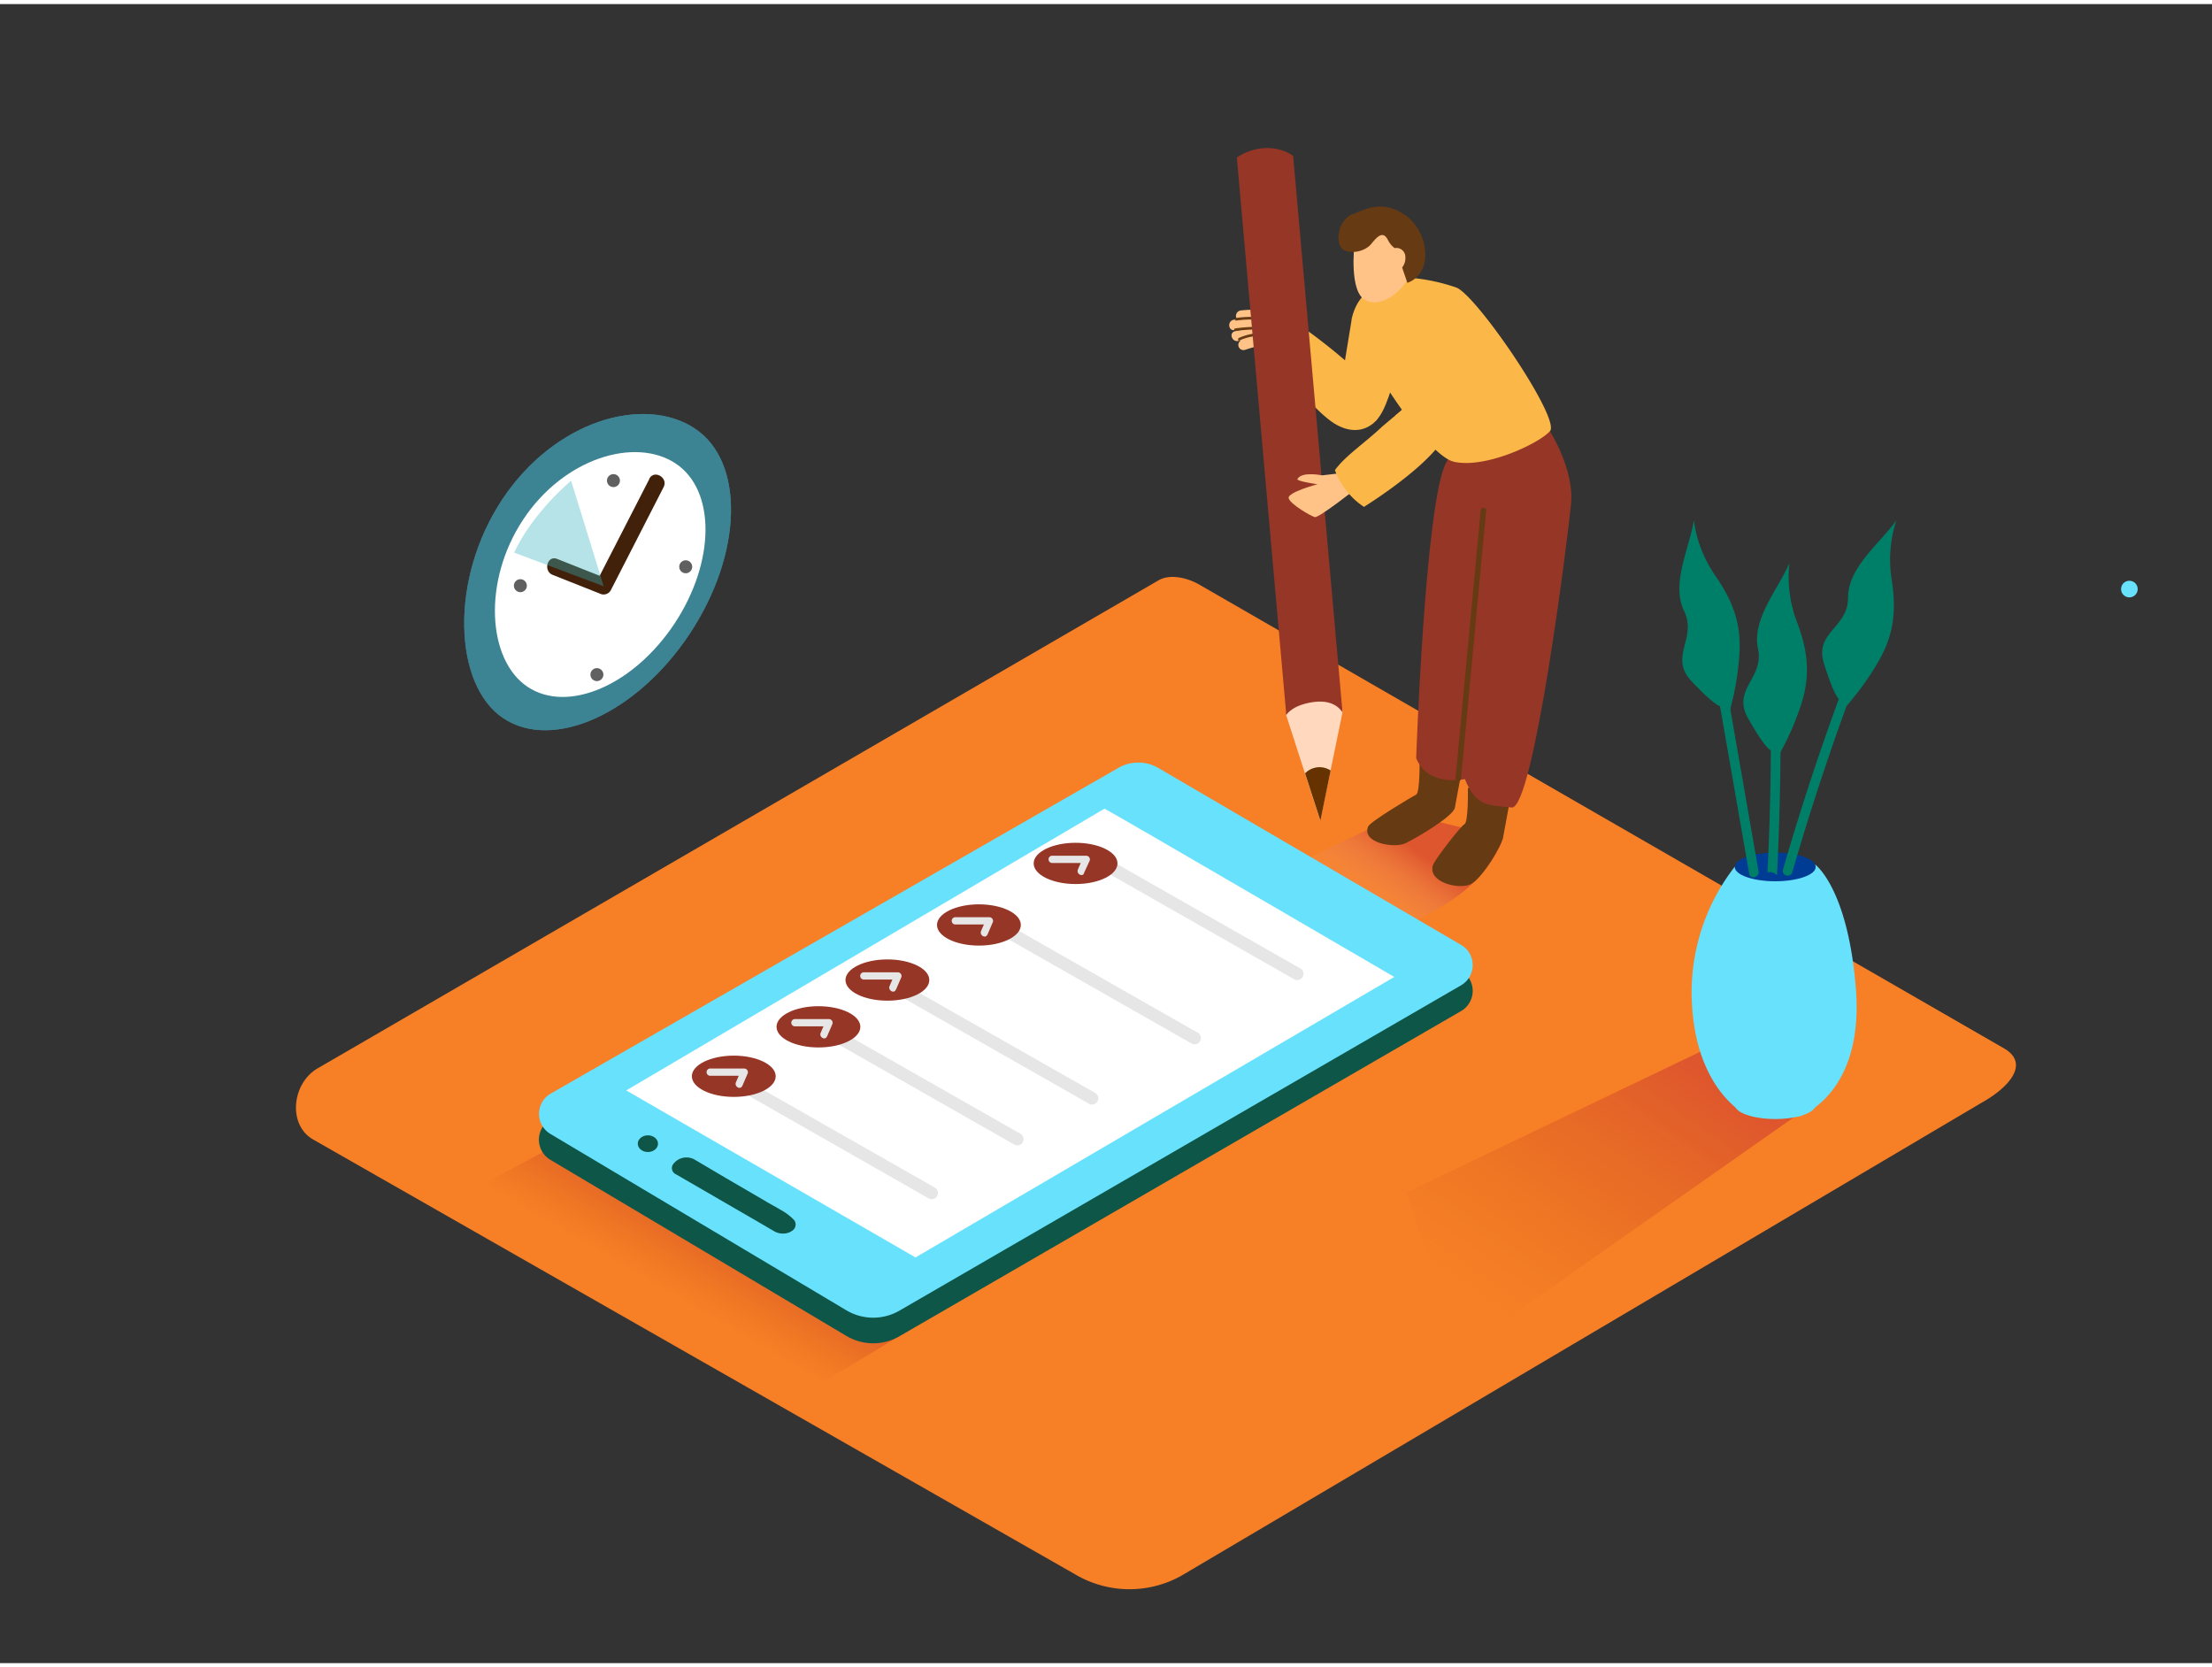 <svg id="Layer_2" data-name="Layer 2" xmlns="http://www.w3.org/2000/svg" xmlns:xlink="http://www.w3.org/1999/xlink" viewBox="0 0 400 300" width="406" height="306" class="illustration"><rect x="0" y="0" width="400" height="300" fill="#333333" stroke="none"/><defs><linearGradient id="linear-gradient" x1="130.11" y1="238.5" x2="138.51" y2="224.09" gradientUnits="userSpaceOnUse"><stop offset="0" stop-color="#aa4200" stop-opacity="0"></stop><stop offset="0.98" stop-color="#aa003d"></stop></linearGradient><linearGradient id="linear-gradient-2" x1="244.92" y1="163.87" x2="254.01" y2="151.17" gradientUnits="userSpaceOnUse"><stop offset="0" stop-color="#fff" stop-opacity="0"></stop><stop offset="0.98" stop-color="#aa003d"></stop></linearGradient><linearGradient id="linear-gradient-3" x1="271.19" y1="236.17" x2="304.23" y2="189.61" xlink:href="#linear-gradient"></linearGradient></defs><title>HA</title><path d="M213.64,284.19,358.5,198.57c4.61-2.59,8.57-6.84,4.07-9.63L217.19,105.16c-2.18-1.35-5.49-2.24-7.71-.95L57.42,192.46c-4.61,2.68-5.44,10.16-.82,12.84l138,78.75A19.26,19.26,0,0,0,213.64,284.19Z" fill="#f77f26"></path><path d="M146.17,250.58c10.3-5.55,46.39-28.38,56.62-34.06l-72.54-26.07L83.77,215.31C94.55,221,131.25,241.35,146.17,250.58Z" opacity="0.32" fill="url(#linear-gradient)"></path><path d="M253.05,146.2c-5,3.09-17,8.16-21.73,11,4.84,2.67,13.68,9.61,17,11.65,3.22-1.74,19.14-5.66,23.51-18.16Z" opacity="0.32" fill="url(#linear-gradient-2)"></path><path d="M99.61,201.66l102.62-58.88a7.19,7.19,0,0,1,7.21,0l54.77,32a4.23,4.23,0,0,1,0,7.31L162.65,240.89a9.48,9.48,0,0,1-9.6-.06L99.55,209A4.23,4.23,0,0,1,99.61,201.66Z" fill="#0e5648"></path><path d="M99.61,197l102.62-58.88a7.19,7.19,0,0,1,7.21,0l54.77,32a4.23,4.23,0,0,1,0,7.31L162.65,236.26a9.48,9.48,0,0,1-9.6-.06l-53.5-31.88A4.23,4.23,0,0,1,99.61,197Z" fill="#68e1fd"></path><path d="M199.73,145.49c.57.19,52.4,30.43,52.4,30.43l-86.58,50.72-52.31-30.2Z" fill="#fff"></path><path d="M143.21,221.84a1.34,1.34,0,0,0,.41-1.94,9.81,9.81,0,0,0-2.52-1.9c-.88-.55-1.81-1-2.71-1.56l-7-4.08L125.7,209a3,3,0,0,0-2.54-.28,3,3,0,0,0-1.48,1.13,1.22,1.22,0,0,0,.56,1.76l10.54,6.1,4.54,2.63,2.63,1.54a3.18,3.18,0,0,0,2.68.27A2.31,2.31,0,0,0,143.21,221.84Z" fill="#0e5648"></path><ellipse cx="117.16" cy="206.07" rx="1.83" ry="1.51" fill="#0e5648"></ellipse><path d="M385.06,107.28a1.5,1.5,0,0,0,0-3,1.5,1.5,0,0,0,0,3Z" fill="#68e1fd"></path><path d="M265.44,141.77s.12,6.14-.61,6.52-5.37,6.42-5.69,7.37c-1.07,3.15,4.75,4.54,6.84,3.47s5.59-7,5.83-8.47,2-10.68,2-10.68" fill="#663a12"></path><path d="M256.7,136.42s.12,6.14-.61,6.52-8.31,4.87-8.69,5.79c-1.21,2.93,4.69,4,6.78,3s8.65-4.9,8.9-6.4,2-10.68,2-10.68" fill="#663a12"></path><path d="M280.29,77.26s4.4,6.9,3.81,13.09-6.78,55.43-10.76,54.93-6.36.07-8.44-5.14c0,0-6.68,1.52-8.81-3.79,0,0,1.61-46.19,5.41-53.44S280.29,77.26,280.29,77.26Z" fill="#963626"></path><path d="M223.32,59.16a21.06,21.06,0,0,1,3.38-.56,18.84,18.84,0,0,0-3.45.35c-1.19.19-1.33-1.67-.14-1.87l.59-.09a1,1,0,0,1,.61-1.58,18.35,18.35,0,0,1,7.74.71,15.58,15.58,0,0,1,.05-2.84.83.83,0,0,1,.19-.44,1,1,0,0,1,1.85.25c.26,1.5.18,3,.44,4.52a5.89,5.89,0,0,0,.2.79q1.73,1.8,3.41,3.64c.79.87-.66,1.9-1.47,1.13a1.1,1.1,0,0,1-.5.41l.14.18a.84.84,0,0,1,.1.84l.13.13c.86.84-.34,2.28-1.2,1.43l-.3-.3a.75.75,0,0,1-1.1-.3,8.81,8.81,0,0,0-2.9-2.89l-.37-.25a11.85,11.85,0,0,0-3.15-.61c-.8.2-1.59.44-2.37.69a.93.93,0,0,1-.73-1.71l-.51.11C222.8,61.22,222.15,59.46,223.32,59.16Z" fill="#ffc388"></path><path d="M223.55,56.75a20.7,20.7,0,0,1,3.72-.17c.3,0,.34.49,0,.48a20.7,20.7,0,0,0-3.72.17C223.28,57.27,223.24,56.79,223.55,56.75Z" fill="#663a12"></path><path d="M223.37,58.65a25.65,25.65,0,0,1,4-.28c.3,0,.34.48,0,.48a25.64,25.64,0,0,0-4,.28C223.1,59.17,223.07,58.69,223.37,58.65Z" fill="#663a12"></path><path d="M228.65,59.27a4.87,4.87,0,0,1,4.3.82c.26.17-.05.53-.31.37a4.35,4.35,0,0,0-3.83-.73A.24.24,0,0,1,228.65,59.27Z" fill="#663a12"></path><path d="M227.89,59.16a3.33,3.33,0,0,1,1.79-2.58c.28-.12.44.33.16.45a2.85,2.85,0,0,0-1.49,2.22C228.29,59.55,227.82,59.46,227.89,59.16Z" fill="#663a12"></path><path d="M224,60.38a10.12,10.12,0,0,1,3.06-.83c.31,0,.34.44,0,.48a9.71,9.71,0,0,0-2.94.8C223.93,61,223.77,60.51,224,60.38Z" fill="#663a12"></path><path d="M244.48,56.7l-2.2,13.43s1.67,5,5.27,5.65,6.29-16.06,6.29-16.06" fill="#fcb749"></path><path d="M255.11,49.5a34.56,34.56,0,0,1,8.17,1.73c3.57,1.16,19,23.77,17,26S268.7,84,263,82.78,243.85,59.23,244.48,56.7c1.44-5.81,5.93-5.83,5.93-5.83" fill="#fcb749"></path><path d="M244.92,43.54s-1,8.52,2,10,6.43-1.66,7.42-3.51,2-11.22-3.74-10.59S244.92,43.54,244.92,43.54Z" fill="#ffc388"></path><path d="M244.75,37.92c2.35-.82,5.08-2.59,9.27.18s5.49,10.46.48,12.31l-.95-2.77a2.8,2.8,0,0,0,.58-2,1.62,1.62,0,0,0-1.94-1.51A4.25,4.25,0,0,1,251,42.69c-.85-1.68-1.8-.85-3,.64s-3.88,1.94-5.2,1S241.76,39,244.75,37.92Z" fill="#663a12"></path><path d="M235.86,58.65a101.46,101.46,0,0,1,8.86,7.09l4.33,9.32s-2.54,3.58-7.27,1.06c-3.36-1.79-8.66-8.31-11.2-12.2A9.62,9.62,0,0,1,235.86,58.65Z" fill="#fcb749"></path><path d="M267.75,91.56c.06-.64,1.06-.64,1,0l-4.55,48.52c-.06.64-1.06.64-1,0Z" fill="#663a12"></path><path d="M252.34,74.39s5-4.14,5-6-2.59-15.1,1.69-16.15,7.75,9,9,14.89S255.17,84,255.17,84" fill="#fcb749"></path><path d="M233.84,27.45c-2.9-2.09-7.28-1.77-10.18.31l8.93,100.65,10.13-.9Z" fill="#963626"></path><ellipse cx="237.65" cy="127.96" rx="5.08" ry="2.15" transform="translate(-10.38 21.5) rotate(-5.07)" fill="#963626"></ellipse><path d="M242.76,128.12s-1.15-2.46-5.18-1.92-5,2.38-5,2.38l6.16,19.09Z" fill="#ffd8bd"></path><path d="M238.77,147.67l1.85-9.08a3.65,3.65,0,0,0-4.62.51Z" fill="#653200"></path><path d="M243.59,84.69l-4.52.53s-3.65-.78-4.46.67c-.22.38,3.63.94,3.63.94s-5.54,1.46-5.2,2.55,4,3.2,4.72,3.39,7.73-5.34,7.73-5.34" fill="#ffc388"></path><path d="M241.4,84.28c1.79-2.54,5.52-5,8.56-7.9,4.13-3.42,8.44-7.75,11.76-3.08,3.7,5.19-10.84,14.94-15.07,17.62A13.49,13.49,0,0,1,241.4,84.28Z" fill="#fcb749"></path><path d="M130.91,194.85,168,216a1.13,1.13,0,0,0,1.14-1.94L132,192.91a1.13,1.13,0,0,0-1.14,1.94Z" fill="#e6e6e6"></path><path d="M146.38,185.14l37.1,21.13a1.13,1.13,0,0,0,1.14-1.94l-37.1-21.13a1.13,1.13,0,0,0-1.14,1.94Z" fill="#e6e6e6"></path><path d="M159.9,177.77,197,198.89a1.13,1.13,0,0,0,1.14-1.94L161,175.82a1.13,1.13,0,0,0-1.14,1.94Z" fill="#e6e6e6"></path><path d="M178.45,166.88,215.55,188a1.13,1.13,0,0,0,1.14-1.94l-37.1-21.13a1.13,1.13,0,0,0-1.14,1.94Z" fill="#e6e6e6"></path><path d="M197,155.25l37.1,21.13a1.13,1.13,0,0,0,1.14-1.94l-37.1-21.13a1.13,1.13,0,0,0-1.14,1.94Z" fill="#e6e6e6"></path><ellipse cx="132.69" cy="193.88" rx="7.58" ry="3.73" fill="#963626"></ellipse><path d="M134.22,195.66l.94-2.18a.67.67,0,0,0-.57-1h-6.24a.66.66,0,0,0,0,1.31h6.24l-.57-1-.94,2.18c-.33.77.8,1.44,1.13.66Z" fill="#e6e6e6"></path><ellipse cx="148" cy="184.94" rx="7.58" ry="3.73" fill="#963626"></ellipse><path d="M149.54,186.72l.94-2.18a.67.67,0,0,0-.57-1h-6.24a.66.66,0,0,0,0,1.31h6.24l-.57-1-.94,2.18c-.33.77.8,1.44,1.13.66Z" fill="#e6e6e6"></path><ellipse cx="160.47" cy="176.48" rx="7.58" ry="3.73" fill="#963626"></ellipse><path d="M162,178.26l.94-2.18a.67.67,0,0,0-.57-1h-6.24a.66.66,0,0,0,0,1.31h6.24l-.57-1-.94,2.18c-.33.77.8,1.44,1.13.66Z" fill="#e6e6e6"></path><ellipse cx="177.02" cy="166.52" rx="7.58" ry="3.73" fill="#963626"></ellipse><path d="M178.55,168.3l.94-2.18a.67.67,0,0,0-.57-1h-6.24a.66.66,0,0,0,0,1.31h6.24l-.57-1-.94,2.18c-.33.77.8,1.44,1.13.66Z" fill="#e6e6e6"></path><ellipse cx="194.5" cy="155.39" rx="7.58" ry="3.73" fill="#963626"></ellipse><path d="M196,157.17,197,155a.67.67,0,0,0-.57-1h-6.24a.66.66,0,0,0,0,1.31h6.24l-.57-1-.94,2.18c-.33.77.8,1.44,1.13.66Z" fill="#e6e6e6"></path><polyline points="307.45 189.45 254.37 214.88 263.65 243.92 331.31 196.44" opacity="0.32" fill="url(#linear-gradient-3)"></polyline><path d="M313.69,156A37,37,0,0,0,306,181.45c1,14.84,9.38,19.15,9.38,19.15l9.94.55s11.82-3.86,10.28-23.16c-1.45-18.12-7.34-22.38-7.34-22.38" fill="#68e1fd"></path><ellipse cx="321.02" cy="156.03" rx="7.32" ry="2.59" fill="#003b94"></ellipse><ellipse cx="321.02" cy="199.02" rx="7.32" ry="2.59" fill="#68e1fd"></ellipse><path d="M318,156.81,309.15,106c-.19-1.11-1.88-.64-1.69.46l8.86,50.84C316.52,158.38,318.2,157.91,318,156.81Z" fill="#007f68"></path><path d="M319.62,157a2.11,2.11,0,0,1,.82,0,1.83,1.83,0,0,1,.9.55q1.06-21.3.38-42.63c0-1.12-1.78-1.13-1.75,0Q320.65,136,319.62,157Z" fill="#007f68"></path><path d="M339.54,107.65a467.48,467.48,0,0,0-17.12,48.85.87.87,0,0,0,1.69.46,467.47,467.47,0,0,1,17.12-48.85C341.66,107.08,340,106.62,339.54,107.65Z" fill="#007f68"></path><path d="M311,126.94s-1-.12-5.14-4.52,1.1-7.71-1.32-12.66,1-11.45,1.76-16.4a23,23,0,0,0,3.67,9.69c3.15,4.51,4.91,8.59,4.58,14.31A50.66,50.66,0,0,1,312.74,128" fill="#007f68"></path><path d="M320,134.78s-.9-.35-3.89-5.63,2.94-7.21,1.79-12.6,3.74-10.86,5.69-15.48a23,23,0,0,0,1.21,10.29c2,5.14,2.68,9.52,1,15a50.66,50.66,0,0,1-4.39,9.91" fill="#007f68"></path><path d="M332.5,125.63s-.81-.52-2.65-6.31,4.35-6.45,4.34-12,5.89-9.87,8.74-14a23,23,0,0,0-.92,10.32c.87,5.44.67,9.87-2.12,14.87a50.66,50.66,0,0,1-6.33,8.8" fill="#007f68"></path><path d="M116,104.16c-.08-.4-.69-.23-.61.17.23,1.19,0,2.91-1.19,3.56a1.2,1.2,0,0,1-.27.11,1,1,0,0,0,.11-.46,2.14,2.14,0,0,0-.28-.92,4.85,4.85,0,0,1-.29-.59,6.89,6.89,0,0,1,.74-.63c.32-.25,0-.8-.32-.55l-.42.33a.32.32,0,0,0-.51,0,1,1,0,0,0-.15.61,2.35,2.35,0,0,0-.43.78c-.82.53-.62,2.11.6,2l.16,0a1.29,1.29,0,0,0,.32.09,2.23,2.23,0,0,0,2-1.2A4.64,4.64,0,0,0,116,104.16Zm-3.06,2.92h0a.24.24,0,0,0,.22-.19l.09.19a.78.78,0,0,1,0,.82A.89.89,0,0,1,112.92,107.08Z" fill="#ff413b"></path><path d="M115.35,88.38c.32-.26-.13-.7-.45-.45a2.29,2.29,0,0,0-.23,3.27c.27.31.72-.15.45-.45A1.65,1.65,0,0,1,115.35,88.38Z" fill="#ff413b"></path><path d="M129.32,95.56l-.33,0-.33-.45c-.25-.32-.8,0-.55.32l.07.09a12.56,12.56,0,0,0-2.7.28c-.4.09-.23.7.17.61a11.5,11.5,0,0,1,2.06-.24,2.07,2.07,0,0,0-.57,1.37,1.07,1.07,0,0,0,.31.7.32.32,0,0,0,.53.28,1,1,0,0,0,.26,0,1.51,1.51,0,0,0,1.27-1.15,1.79,1.79,0,0,0-.11-1.06l.18-.28A.32.32,0,0,0,129.32,95.56Zm-1.47,2a.91.91,0,0,1,.07-.58,2.78,2.78,0,0,1,.69-.86h0l.07.12Z" fill="#ff413b"></path><path d="M96.45,123.69c-.36-.19-.69.36-.32.55.78.41,2,1,1.73,2.12-.15.55-.64.82-1.11.43a2.54,2.54,0,0,1-.63-1.24.32.32,0,0,0-.61.17,2.78,2.78,0,0,0,1.12,1.76,1.23,1.23,0,0,0,1.59-.37C99.32,125.62,97.65,124.31,96.45,123.69Z" fill="#ff413b"></path><path d="M99.72,96.7c-.24-.33-.79,0-.55.32a1.94,1.94,0,1,1-3.31,1.92c-.17-.37-.72,0-.55.32a2.57,2.57,0,1,0,4.41-2.57Z" fill="#ff413b"></path><path d="M125.62,76.73c9.09,6,8.7,22.61-.87,37.09S100,135.14,91,129.13,81.25,104,90.82,89.58,116.53,70.72,125.62,76.73Z" fill="#68e1fd"></path><path d="M125.62,76.73c9.09,6,8.7,22.61-.87,37.09S100,135.14,91,129.13,81.25,104,90.82,89.58,116.53,70.72,125.62,76.73Z" opacity="0.42"></path><path d="M122.16,83.06c7.29,4.82,7.21,17.78-.17,28.94s-19.27,16.3-26.56,11.48-8.21-19.1-.83-30.26S114.87,78.24,122.16,83.06Z" fill="#fff"></path><path d="M117.44,85.84l-9.58,18.67,1.69-.69-8.8-3.49c-1.79-.71-2.57,2.19-.8,2.89l8.8,3.49a1.5,1.5,0,0,0,1.69-.69L120,87.35c.88-1.71-1.71-3.23-2.59-1.51Z" fill="#42210b"></path><path d="M110.93,85a1.17,1.17,0,0,0,0,2.34A1.17,1.17,0,0,0,110.93,85Z" fill="#606060"></path><path d="M107.94,120.08a1.17,1.17,0,0,0,0,2.34A1.17,1.17,0,0,0,107.94,120.08Z" fill="#606060"></path><path d="M124,100.58a1.17,1.17,0,0,0,0,2.34A1.17,1.17,0,0,0,124,100.58Z" fill="#606060"></path><path d="M94.1,104a1.17,1.17,0,0,0,0,2.34A1.17,1.17,0,0,0,94.1,104Z" fill="#606060"></path><path d="M109.16,105.27s-5.87-19.1-5.89-19.08-6.92,5.72-10.3,13Z" fill="#36b2bf" opacity="0.37"></path></svg>